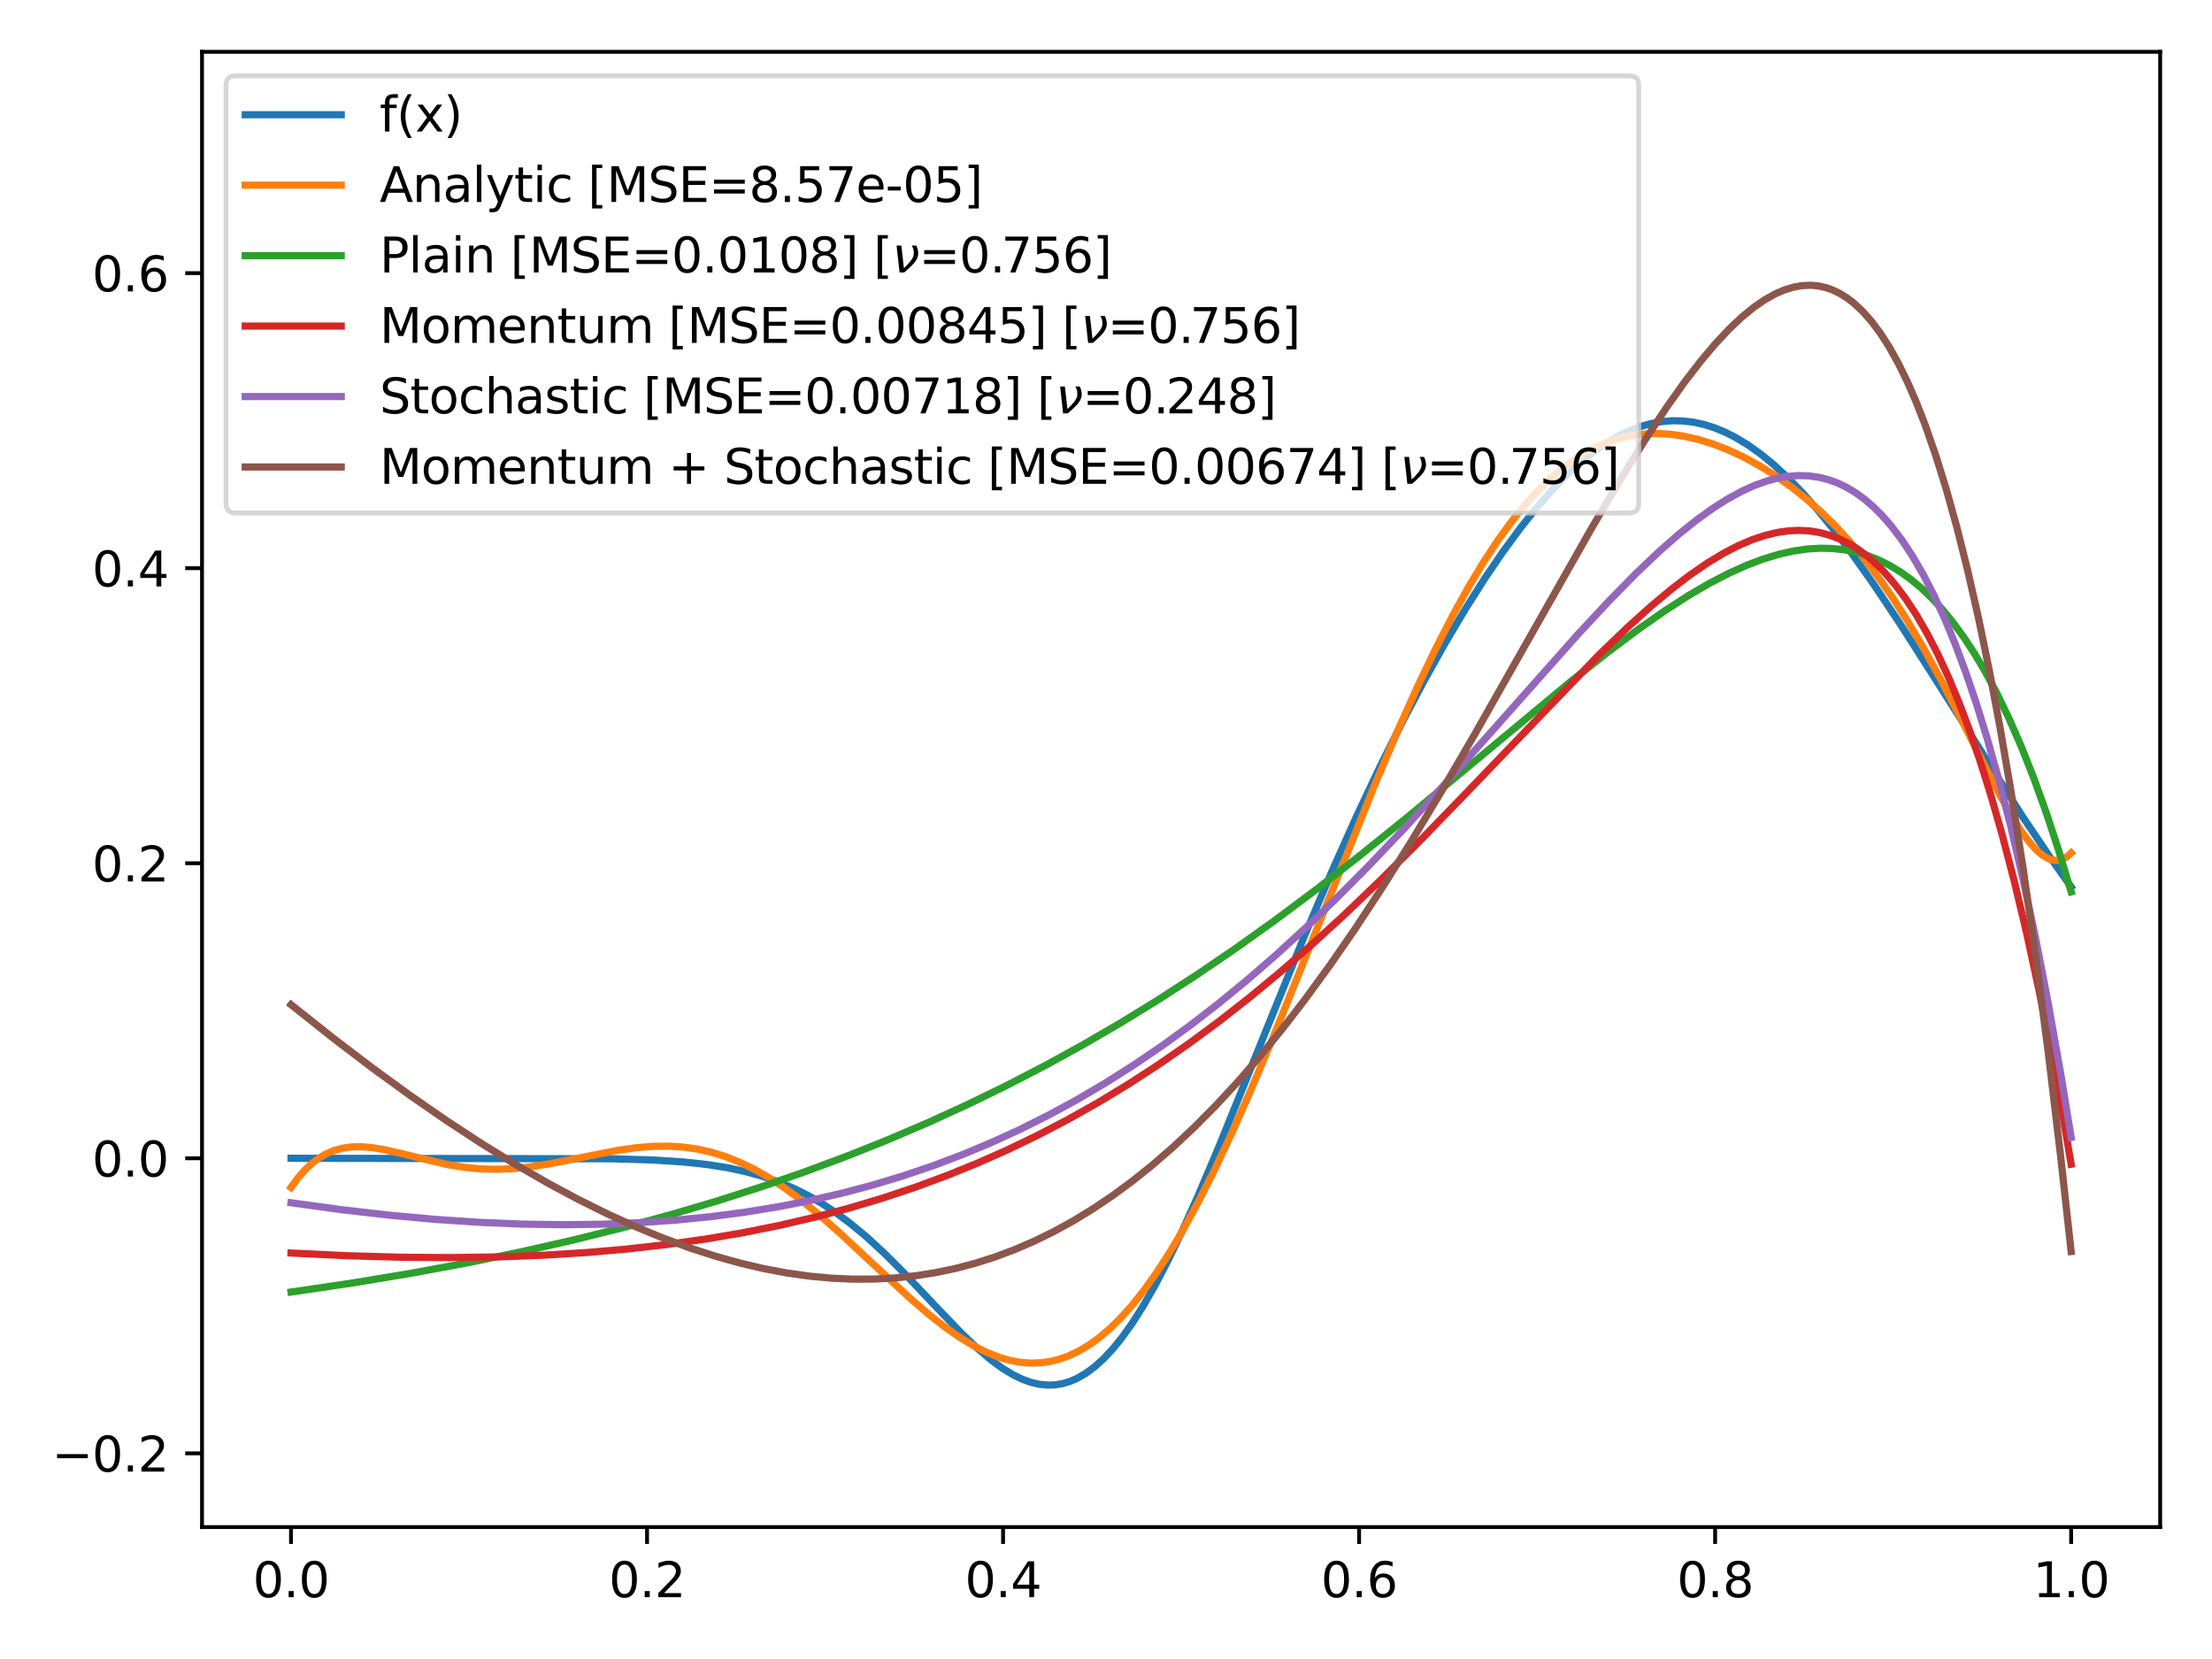 <?xml version="1.0" encoding="utf-8" standalone="no"?>
<!DOCTYPE svg PUBLIC "-//W3C//DTD SVG 1.1//EN"
  "http://www.w3.org/Graphics/SVG/1.1/DTD/svg11.dtd">
<svg xmlns:xlink="http://www.w3.org/1999/xlink" width="460.8pt" height="345.6pt" viewBox="0 0 460.8 345.6" xmlns="http://www.w3.org/2000/svg" version="1.1">
 <defs>
  <style type="text/css">*{stroke-linejoin: round; stroke-linecap: butt}</style>
 </defs>
 <g id="figure_1">
  <g id="patch_1">
   <path d="M 0 345.6 
L 460.8 345.6 
L 460.8 0 
L 0 0 
z
" style="fill: #ffffff"/>
  </g>
  <g id="axes_1">
   <g id="patch_2">
    <path d="M 42.083 318.122 
L 450 318.122 
L 450 10.8 
L 42.083 10.8 
z
" style="fill: #ffffff"/>
   </g>
   <g id="matplotlib.axis_1">
    <g id="xtick_1">
     <g id="line2d_1">
      <defs>
       <path id="mdbe132ac4a" d="M 0 0 
L 0 3.5 
" style="stroke: #000000; stroke-width: 0.8"/>
      </defs>
      <g>
       <use xlink:href="#mdbe132ac4a" x="60.625" y="318.122" style="stroke: #000000; stroke-width: 0.8"/>
      </g>
     </g>
     <g id="text_1">
      <!-- 0.0 -->
      <g transform="translate(52.673 332.72)scale(0.1 -0.1)">
       <defs>
        <path id="DejaVuSans-30" d="M 2034 4250 
Q 1547 4250 1301 3770 
Q 1056 3291 1056 2328 
Q 1056 1369 1301 889 
Q 1547 409 2034 409 
Q 2525 409 2770 889 
Q 3016 1369 3016 2328 
Q 3016 3291 2770 3770 
Q 2525 4250 2034 4250 
z
M 2034 4750 
Q 2819 4750 3233 4129 
Q 3647 3509 3647 2328 
Q 3647 1150 3233 529 
Q 2819 -91 2034 -91 
Q 1250 -91 836 529 
Q 422 1150 422 2328 
Q 422 3509 836 4129 
Q 1250 4750 2034 4750 
z
" transform="scale(0.016)"/>
        <path id="DejaVuSans-2e" d="M 684 794 
L 1344 794 
L 1344 0 
L 684 0 
L 684 794 
z
" transform="scale(0.016)"/>
       </defs>
       <use xlink:href="#DejaVuSans-30"/>
       <use xlink:href="#DejaVuSans-2e" x="63.623"/>
       <use xlink:href="#DejaVuSans-30" x="95.41"/>
      </g>
     </g>
    </g>
    <g id="xtick_2">
     <g id="line2d_2">
      <g>
       <use xlink:href="#mdbe132ac4a" x="134.791" y="318.122" style="stroke: #000000; stroke-width: 0.8"/>
      </g>
     </g>
     <g id="text_2">
      <!-- 0.2 -->
      <g transform="translate(126.84 332.72)scale(0.1 -0.1)">
       <defs>
        <path id="DejaVuSans-32" d="M 1228 531 
L 3431 531 
L 3431 0 
L 469 0 
L 469 531 
Q 828 903 1448 1529 
Q 2069 2156 2228 2338 
Q 2531 2678 2651 2914 
Q 2772 3150 2772 3378 
Q 2772 3750 2511 3984 
Q 2250 4219 1831 4219 
Q 1534 4219 1204 4116 
Q 875 4013 500 3803 
L 500 4441 
Q 881 4594 1212 4672 
Q 1544 4750 1819 4750 
Q 2544 4750 2975 4387 
Q 3406 4025 3406 3419 
Q 3406 3131 3298 2873 
Q 3191 2616 2906 2266 
Q 2828 2175 2409 1742 
Q 1991 1309 1228 531 
z
" transform="scale(0.016)"/>
       </defs>
       <use xlink:href="#DejaVuSans-30"/>
       <use xlink:href="#DejaVuSans-2e" x="63.623"/>
       <use xlink:href="#DejaVuSans-32" x="95.41"/>
      </g>
     </g>
    </g>
    <g id="xtick_3">
     <g id="line2d_3">
      <g>
       <use xlink:href="#mdbe132ac4a" x="208.958" y="318.122" style="stroke: #000000; stroke-width: 0.8"/>
      </g>
     </g>
     <g id="text_3">
      <!-- 0.4 -->
      <g transform="translate(201.006 332.72)scale(0.1 -0.1)">
       <defs>
        <path id="DejaVuSans-34" d="M 2419 4116 
L 825 1625 
L 2419 1625 
L 2419 4116 
z
M 2253 4666 
L 3047 4666 
L 3047 1625 
L 3713 1625 
L 3713 1100 
L 3047 1100 
L 3047 0 
L 2419 0 
L 2419 1100 
L 313 1100 
L 313 1709 
L 2253 4666 
z
" transform="scale(0.016)"/>
       </defs>
       <use xlink:href="#DejaVuSans-30"/>
       <use xlink:href="#DejaVuSans-2e" x="63.623"/>
       <use xlink:href="#DejaVuSans-34" x="95.41"/>
      </g>
     </g>
    </g>
    <g id="xtick_4">
     <g id="line2d_4">
      <g>
       <use xlink:href="#mdbe132ac4a" x="283.125" y="318.122" style="stroke: #000000; stroke-width: 0.8"/>
      </g>
     </g>
     <g id="text_4">
      <!-- 0.6 -->
      <g transform="translate(275.173 332.72)scale(0.1 -0.1)">
       <defs>
        <path id="DejaVuSans-36" d="M 2113 2584 
Q 1688 2584 1439 2293 
Q 1191 2003 1191 1497 
Q 1191 994 1439 701 
Q 1688 409 2113 409 
Q 2538 409 2786 701 
Q 3034 994 3034 1497 
Q 3034 2003 2786 2293 
Q 2538 2584 2113 2584 
z
M 3366 4563 
L 3366 3988 
Q 3128 4100 2886 4159 
Q 2644 4219 2406 4219 
Q 1781 4219 1451 3797 
Q 1122 3375 1075 2522 
Q 1259 2794 1537 2939 
Q 1816 3084 2150 3084 
Q 2853 3084 3261 2657 
Q 3669 2231 3669 1497 
Q 3669 778 3244 343 
Q 2819 -91 2113 -91 
Q 1303 -91 875 529 
Q 447 1150 447 2328 
Q 447 3434 972 4092 
Q 1497 4750 2381 4750 
Q 2619 4750 2861 4703 
Q 3103 4656 3366 4563 
z
" transform="scale(0.016)"/>
       </defs>
       <use xlink:href="#DejaVuSans-30"/>
       <use xlink:href="#DejaVuSans-2e" x="63.623"/>
       <use xlink:href="#DejaVuSans-36" x="95.41"/>
      </g>
     </g>
    </g>
    <g id="xtick_5">
     <g id="line2d_5">
      <g>
       <use xlink:href="#mdbe132ac4a" x="357.292" y="318.122" style="stroke: #000000; stroke-width: 0.8"/>
      </g>
     </g>
     <g id="text_5">
      <!-- 0.8 -->
      <g transform="translate(349.34 332.72)scale(0.1 -0.1)">
       <defs>
        <path id="DejaVuSans-38" d="M 2034 2216 
Q 1584 2216 1326 1975 
Q 1069 1734 1069 1313 
Q 1069 891 1326 650 
Q 1584 409 2034 409 
Q 2484 409 2743 651 
Q 3003 894 3003 1313 
Q 3003 1734 2745 1975 
Q 2488 2216 2034 2216 
z
M 1403 2484 
Q 997 2584 770 2862 
Q 544 3141 544 3541 
Q 544 4100 942 4425 
Q 1341 4750 2034 4750 
Q 2731 4750 3128 4425 
Q 3525 4100 3525 3541 
Q 3525 3141 3298 2862 
Q 3072 2584 2669 2484 
Q 3125 2378 3379 2068 
Q 3634 1759 3634 1313 
Q 3634 634 3220 271 
Q 2806 -91 2034 -91 
Q 1263 -91 848 271 
Q 434 634 434 1313 
Q 434 1759 690 2068 
Q 947 2378 1403 2484 
z
M 1172 3481 
Q 1172 3119 1398 2916 
Q 1625 2713 2034 2713 
Q 2441 2713 2670 2916 
Q 2900 3119 2900 3481 
Q 2900 3844 2670 4047 
Q 2441 4250 2034 4250 
Q 1625 4250 1398 4047 
Q 1172 3844 1172 3481 
z
" transform="scale(0.016)"/>
       </defs>
       <use xlink:href="#DejaVuSans-30"/>
       <use xlink:href="#DejaVuSans-2e" x="63.623"/>
       <use xlink:href="#DejaVuSans-38" x="95.41"/>
      </g>
     </g>
    </g>
    <g id="xtick_6">
     <g id="line2d_6">
      <g>
       <use xlink:href="#mdbe132ac4a" x="431.458" y="318.122" style="stroke: #000000; stroke-width: 0.8"/>
      </g>
     </g>
     <g id="text_6">
      <!-- 1.0 -->
      <g transform="translate(423.507 332.72)scale(0.1 -0.1)">
       <defs>
        <path id="DejaVuSans-31" d="M 794 531 
L 1825 531 
L 1825 4091 
L 703 3866 
L 703 4441 
L 1819 4666 
L 2450 4666 
L 2450 531 
L 3481 531 
L 3481 0 
L 794 0 
L 794 531 
z
" transform="scale(0.016)"/>
       </defs>
       <use xlink:href="#DejaVuSans-31"/>
       <use xlink:href="#DejaVuSans-2e" x="63.623"/>
       <use xlink:href="#DejaVuSans-30" x="95.41"/>
      </g>
     </g>
    </g>
   </g>
   <g id="matplotlib.axis_2">
    <g id="ytick_1">
     <g id="line2d_7">
      <defs>
       <path id="m7a72ef1c51" d="M 0 0 
L -3.5 0 
" style="stroke: #000000; stroke-width: 0.8"/>
      </defs>
      <g>
       <use xlink:href="#m7a72ef1c51" x="42.083" y="302.756" style="stroke: #000000; stroke-width: 0.8"/>
      </g>
     </g>
     <g id="text_7">
      <!-- −0.2 -->
      <g transform="translate(10.8 306.555)scale(0.1 -0.1)">
       <defs>
        <path id="DejaVuSans-2212" d="M 678 2272 
L 4684 2272 
L 4684 1741 
L 678 1741 
L 678 2272 
z
" transform="scale(0.016)"/>
       </defs>
       <use xlink:href="#DejaVuSans-2212"/>
       <use xlink:href="#DejaVuSans-30" x="83.789"/>
       <use xlink:href="#DejaVuSans-2e" x="147.412"/>
       <use xlink:href="#DejaVuSans-32" x="179.199"/>
      </g>
     </g>
    </g>
    <g id="ytick_2">
     <g id="line2d_8">
      <g>
       <use xlink:href="#m7a72ef1c51" x="42.083" y="241.291" style="stroke: #000000; stroke-width: 0.8"/>
      </g>
     </g>
     <g id="text_8">
      <!-- 0.0 -->
      <g transform="translate(19.18 245.091)scale(0.1 -0.1)">
       <use xlink:href="#DejaVuSans-30"/>
       <use xlink:href="#DejaVuSans-2e" x="63.623"/>
       <use xlink:href="#DejaVuSans-30" x="95.41"/>
      </g>
     </g>
    </g>
    <g id="ytick_3">
     <g id="line2d_9">
      <g>
       <use xlink:href="#m7a72ef1c51" x="42.083" y="179.827" style="stroke: #000000; stroke-width: 0.8"/>
      </g>
     </g>
     <g id="text_9">
      <!-- 0.2 -->
      <g transform="translate(19.18 183.626)scale(0.1 -0.1)">
       <use xlink:href="#DejaVuSans-30"/>
       <use xlink:href="#DejaVuSans-2e" x="63.623"/>
       <use xlink:href="#DejaVuSans-32" x="95.41"/>
      </g>
     </g>
    </g>
    <g id="ytick_4">
     <g id="line2d_10">
      <g>
       <use xlink:href="#m7a72ef1c51" x="42.083" y="118.363" style="stroke: #000000; stroke-width: 0.8"/>
      </g>
     </g>
     <g id="text_10">
      <!-- 0.4 -->
      <g transform="translate(19.18 122.162)scale(0.1 -0.1)">
       <use xlink:href="#DejaVuSans-30"/>
       <use xlink:href="#DejaVuSans-2e" x="63.623"/>
       <use xlink:href="#DejaVuSans-34" x="95.41"/>
      </g>
     </g>
    </g>
    <g id="ytick_5">
     <g id="line2d_11">
      <g>
       <use xlink:href="#m7a72ef1c51" x="42.083" y="56.898" style="stroke: #000000; stroke-width: 0.8"/>
      </g>
     </g>
     <g id="text_11">
      <!-- 0.6 -->
      <g transform="translate(19.18 60.697)scale(0.1 -0.1)">
       <use xlink:href="#DejaVuSans-30"/>
       <use xlink:href="#DejaVuSans-2e" x="63.623"/>
       <use xlink:href="#DejaVuSans-36" x="95.41"/>
      </g>
     </g>
    </g>
   </g>
   <g id="line2d_12">
    <path d="M 60.625 241.291 
L 127.441 241.395 
L 135.979 241.651 
L 142.29 242.055 
L 147.115 242.569 
L 151.57 243.269 
L 155.282 244.066 
L 158.623 244.986 
L 161.963 246.131 
L 165.304 247.53 
L 168.274 249.01 
L 171.244 250.726 
L 174.213 252.689 
L 177.183 254.9 
L 180.524 257.676 
L 184.236 261.088 
L 188.319 265.167 
L 194.63 271.844 
L 200.198 277.64 
L 203.538 280.829 
L 206.508 283.346 
L 208.735 284.979 
L 210.963 286.347 
L 212.819 287.259 
L 214.675 287.941 
L 216.531 288.375 
L 218.387 288.544 
L 219.871 288.48 
L 221.356 288.231 
L 222.841 287.793 
L 224.326 287.161 
L 226.182 286.098 
L 228.038 284.727 
L 229.894 283.05 
L 231.75 281.072 
L 233.606 278.798 
L 235.833 275.695 
L 238.06 272.204 
L 240.659 267.677 
L 243.257 262.706 
L 246.227 256.553 
L 249.568 249.132 
L 253.651 239.525 
L 259.59 224.927 
L 271.84 194.711 
L 277.408 181.652 
L 282.605 170.051 
L 287.431 159.833 
L 292.256 150.162 
L 296.711 141.723 
L 301.165 133.761 
L 305.249 126.893 
L 309.332 120.457 
L 313.044 115.005 
L 316.756 109.959 
L 320.097 105.789 
L 323.438 101.995 
L 326.407 98.957 
L 329.377 96.25 
L 331.975 94.165 
L 334.574 92.356 
L 337.172 90.83 
L 339.399 89.753 
L 341.627 88.894 
L 343.854 88.256 
L 346.081 87.842 
L 348.308 87.651 
L 350.536 87.686 
L 352.763 87.946 
L 354.99 88.43 
L 357.217 89.134 
L 359.445 90.057 
L 361.672 91.194 
L 364.27 92.784 
L 366.869 94.649 
L 369.467 96.779 
L 372.437 99.52 
L 375.406 102.571 
L 378.747 106.344 
L 382.088 110.445 
L 385.8 115.342 
L 390.255 121.62 
L 395.451 129.38 
L 402.133 139.815 
L 421.436 170.254 
L 427.004 178.493 
L 431.458 184.763 
L 431.458 184.763 
" clip-path="url(#p6b5e494bef)" style="fill: none; stroke: #1f77b4; stroke-width: 1.5; stroke-linecap: square"/>
   </g>
   <g id="line2d_13">
    <path d="M 60.625 247.362 
L 62.109 245.331 
L 63.594 243.643 
L 65.079 242.266 
L 66.564 241.169 
L 68.049 240.321 
L 69.533 239.695 
L 71.389 239.183 
L 73.245 238.926 
L 75.101 238.881 
L 77.329 239.046 
L 79.927 239.463 
L 83.639 240.308 
L 92.919 242.547 
L 96.631 243.159 
L 99.972 243.487 
L 103.313 243.587 
L 106.654 243.464 
L 110.366 243.094 
L 114.449 242.458 
L 120.389 241.275 
L 128.555 239.656 
L 132.638 239.076 
L 135.979 238.804 
L 139.32 238.762 
L 142.29 238.949 
L 145.259 239.367 
L 148.229 240.033 
L 151.199 240.956 
L 154.168 242.141 
L 157.138 243.584 
L 160.107 245.279 
L 163.448 247.468 
L 166.789 249.931 
L 170.501 252.943 
L 174.956 256.859 
L 181.266 262.737 
L 189.433 270.32 
L 193.516 273.832 
L 196.857 276.452 
L 199.826 278.533 
L 202.796 280.335 
L 205.394 281.65 
L 207.993 282.693 
L 210.22 283.351 
L 212.447 283.778 
L 214.675 283.961 
L 216.902 283.887 
L 218.758 283.622 
L 220.614 283.167 
L 222.47 282.518 
L 224.697 281.478 
L 226.924 280.149 
L 229.152 278.528 
L 231.379 276.614 
L 233.606 274.408 
L 235.833 271.912 
L 238.432 268.639 
L 241.03 264.987 
L 243.629 260.969 
L 246.598 255.947 
L 249.568 250.495 
L 252.909 243.886 
L 256.621 236.014 
L 260.704 226.806 
L 265.53 215.337 
L 271.84 199.71 
L 286.317 163.643 
L 291.143 152.3 
L 295.226 143.209 
L 298.938 135.435 
L 302.65 128.192 
L 305.991 122.171 
L 308.961 117.241 
L 311.93 112.723 
L 314.9 108.63 
L 317.498 105.402 
L 320.097 102.504 
L 322.695 99.935 
L 325.294 97.692 
L 327.892 95.768 
L 330.491 94.154 
L 333.089 92.841 
L 335.316 91.945 
L 337.915 91.157 
L 340.513 90.633 
L 343.112 90.358 
L 345.71 90.317 
L 348.308 90.498 
L 350.907 90.886 
L 353.876 91.567 
L 356.846 92.487 
L 359.816 93.632 
L 363.157 95.18 
L 366.497 96.997 
L 369.838 99.085 
L 373.179 101.455 
L 376.52 104.124 
L 379.49 106.768 
L 382.459 109.691 
L 385.429 112.916 
L 388.399 116.466 
L 391.368 120.365 
L 394.338 124.629 
L 397.307 129.265 
L 400.648 134.918 
L 404.36 141.697 
L 408.815 150.357 
L 416.61 165.648 
L 419.209 170.233 
L 421.065 173.145 
L 422.921 175.636 
L 424.405 177.244 
L 425.519 178.179 
L 426.633 178.845 
L 427.746 179.206 
L 428.489 179.259 
L 429.231 179.146 
L 429.973 178.854 
L 430.716 178.372 
L 431.458 177.683 
L 431.458 177.683 
" clip-path="url(#p6b5e494bef)" style="fill: none; stroke: #ff7f0e; stroke-width: 1.5; stroke-linecap: square"/>
   </g>
   <g id="line2d_14">
    <path d="M 60.625 269.16 
L 73.617 267.239 
L 85.866 265.202 
L 97.374 263.07 
L 108.51 260.784 
L 119.275 258.349 
L 129.669 255.768 
L 139.691 253.049 
L 149.343 250.2 
L 158.623 247.23 
L 167.532 244.153 
L 176.44 240.839 
L 184.978 237.428 
L 193.516 233.773 
L 201.682 230.037 
L 209.849 226.055 
L 218.015 221.818 
L 225.811 217.526 
L 233.606 212.987 
L 241.401 208.196 
L 249.197 203.151 
L 257.363 197.594 
L 265.53 191.766 
L 274.067 185.396 
L 282.976 178.472 
L 292.999 170.397 
L 305.991 159.614 
L 327.15 142.023 
L 334.945 135.852 
L 341.255 131.123 
L 346.824 127.228 
L 351.649 124.12 
L 356.104 121.52 
L 360.187 119.405 
L 363.899 117.739 
L 367.24 116.475 
L 370.581 115.462 
L 373.55 114.794 
L 376.52 114.366 
L 379.118 114.206 
L 381.717 114.262 
L 384.315 114.551 
L 386.914 115.09 
L 389.141 115.764 
L 391.368 116.648 
L 393.595 117.753 
L 395.823 119.093 
L 398.05 120.682 
L 400.277 122.534 
L 402.504 124.664 
L 404.732 127.088 
L 406.959 129.821 
L 409.186 132.882 
L 411.413 136.288 
L 413.64 140.057 
L 415.868 144.209 
L 418.466 149.564 
L 421.065 155.5 
L 423.663 162.053 
L 426.261 169.259 
L 428.86 177.157 
L 431.458 185.788 
L 431.458 185.788 
" clip-path="url(#p6b5e494bef)" style="fill: none; stroke: #2ca02c; stroke-width: 1.5; stroke-linecap: square"/>
   </g>
   <g id="line2d_15">
    <path d="M 60.625 261.031 
L 72.503 261.596 
L 83.639 261.906 
L 94.033 261.979 
L 104.055 261.829 
L 113.336 261.476 
L 122.245 260.924 
L 130.782 260.179 
L 138.949 259.253 
L 147.115 258.1 
L 154.911 256.771 
L 162.335 255.281 
L 169.759 253.559 
L 176.812 251.693 
L 183.865 249.587 
L 190.546 247.36 
L 197.228 244.894 
L 203.538 242.334 
L 209.849 239.541 
L 216.159 236.503 
L 222.47 233.213 
L 228.78 229.661 
L 235.091 225.839 
L 241.401 221.742 
L 247.712 217.366 
L 254.022 212.707 
L 260.333 207.766 
L 266.643 202.546 
L 273.325 196.724 
L 280.007 190.612 
L 287.431 183.507 
L 295.226 175.737 
L 304.506 166.165 
L 333.089 136.417 
L 339.028 130.71 
L 343.854 126.361 
L 348.308 122.641 
L 352.02 119.806 
L 355.732 117.256 
L 359.073 115.24 
L 362.043 113.701 
L 365.013 112.427 
L 367.611 111.553 
L 370.209 110.925 
L 372.437 110.598 
L 374.664 110.483 
L 376.891 110.593 
L 379.118 110.945 
L 381.346 111.555 
L 383.202 112.274 
L 385.058 113.195 
L 386.914 114.329 
L 388.77 115.687 
L 390.626 117.281 
L 392.482 119.124 
L 394.709 121.681 
L 396.936 124.637 
L 399.163 128.016 
L 401.391 131.843 
L 403.618 136.143 
L 405.845 140.945 
L 408.072 146.277 
L 410.3 152.168 
L 412.527 158.65 
L 414.754 165.754 
L 416.981 173.515 
L 419.58 183.447 
L 422.178 194.378 
L 424.777 206.37 
L 427.375 219.488 
L 429.973 233.798 
L 431.458 242.538 
L 431.458 242.538 
" clip-path="url(#p6b5e494bef)" style="fill: none; stroke: #d62728; stroke-width: 1.5; stroke-linecap: square"/>
   </g>
   <g id="line2d_16">
    <path d="M 60.625 250.554 
L 71.018 251.985 
L 81.041 253.139 
L 90.692 254.021 
L 99.972 254.641 
L 108.881 255.006 
L 117.419 255.128 
L 125.585 255.021 
L 133.381 254.698 
L 140.805 254.177 
L 148.229 253.433 
L 155.282 252.506 
L 162.335 251.352 
L 169.016 250.035 
L 175.698 248.488 
L 182.009 246.806 
L 188.319 244.896 
L 194.63 242.747 
L 200.569 240.497 
L 206.508 238.017 
L 212.447 235.297 
L 218.387 232.328 
L 224.326 229.103 
L 230.265 225.614 
L 236.204 221.854 
L 242.144 217.817 
L 248.083 213.501 
L 254.022 208.902 
L 259.962 204.022 
L 265.901 198.862 
L 272.211 193.083 
L 278.522 187.009 
L 285.204 180.276 
L 292.628 172.471 
L 300.794 163.555 
L 311.559 151.451 
L 328.635 132.229 
L 335.316 125.054 
L 340.884 119.394 
L 345.71 114.813 
L 349.793 111.235 
L 353.505 108.269 
L 356.846 105.872 
L 359.816 103.987 
L 362.785 102.362 
L 365.384 101.176 
L 367.982 100.232 
L 370.209 99.631 
L 372.437 99.239 
L 374.664 99.07 
L 376.891 99.14 
L 379.118 99.466 
L 380.974 99.946 
L 382.83 100.626 
L 384.686 101.517 
L 386.543 102.632 
L 388.399 103.98 
L 390.255 105.576 
L 392.111 107.431 
L 393.967 109.559 
L 396.194 112.491 
L 398.421 115.861 
L 400.648 119.693 
L 402.876 124.016 
L 405.103 128.855 
L 407.33 134.242 
L 409.557 140.206 
L 411.784 146.778 
L 414.012 153.993 
L 416.239 161.885 
L 418.837 171.995 
L 421.436 183.134 
L 424.034 195.365 
L 426.633 208.754 
L 429.231 223.368 
L 431.458 236.924 
L 431.458 236.924 
" clip-path="url(#p6b5e494bef)" style="fill: none; stroke: #9467bd; stroke-width: 1.5; stroke-linecap: square"/>
   </g>
   <g id="line2d_17">
    <path d="M 60.625 209.285 
L 69.533 216.362 
L 77.7 222.574 
L 85.495 228.239 
L 92.919 233.374 
L 100.343 238.236 
L 107.396 242.582 
L 114.078 246.436 
L 120.389 249.826 
L 126.699 252.956 
L 132.638 255.649 
L 138.206 257.939 
L 143.774 259.989 
L 148.971 261.672 
L 154.168 263.124 
L 158.994 264.254 
L 163.819 265.165 
L 168.645 265.847 
L 173.1 266.264 
L 177.554 266.47 
L 182.009 266.457 
L 186.463 266.217 
L 190.917 265.741 
L 195.001 265.092 
L 199.084 264.232 
L 203.167 263.156 
L 207.25 261.857 
L 211.334 260.331 
L 215.417 258.57 
L 219.5 256.57 
L 223.584 254.327 
L 227.667 251.834 
L 231.75 249.089 
L 235.833 246.086 
L 239.917 242.824 
L 244.371 238.965 
L 248.825 234.791 
L 253.28 230.302 
L 257.734 225.496 
L 262.189 220.376 
L 267.014 214.478 
L 271.84 208.223 
L 277.037 201.098 
L 282.234 193.586 
L 287.802 185.133 
L 293.741 175.694 
L 300.052 165.245 
L 307.476 152.504 
L 317.498 134.82 
L 331.604 109.963 
L 337.915 99.318 
L 342.74 91.574 
L 347.195 84.847 
L 350.907 79.626 
L 354.248 75.285 
L 357.217 71.757 
L 360.187 68.579 
L 362.785 66.12 
L 365.384 63.993 
L 367.611 62.458 
L 369.838 61.21 
L 371.694 60.407 
L 373.55 59.833 
L 375.406 59.501 
L 377.262 59.426 
L 378.747 59.561 
L 380.232 59.879 
L 381.717 60.386 
L 383.202 61.092 
L 384.686 62.005 
L 386.171 63.134 
L 388.027 64.864 
L 389.883 66.964 
L 391.739 69.453 
L 393.595 72.351 
L 395.451 75.68 
L 397.307 79.459 
L 399.163 83.712 
L 401.019 88.461 
L 403.247 94.847 
L 405.474 102.024 
L 407.701 110.035 
L 409.928 118.927 
L 412.156 128.747 
L 414.383 139.544 
L 416.61 151.371 
L 418.837 164.281 
L 421.436 180.786 
L 424.034 198.934 
L 426.633 218.822 
L 429.231 240.551 
L 431.458 260.72 
L 431.458 260.72 
" clip-path="url(#p6b5e494bef)" style="fill: none; stroke: #8c564b; stroke-width: 1.5; stroke-linecap: square"/>
   </g>
   <g id="patch_3">
    <path d="M 42.083 318.122 
L 42.083 10.8 
" style="fill: none; stroke: #000000; stroke-width: 0.8; stroke-linejoin: miter; stroke-linecap: square"/>
   </g>
   <g id="patch_4">
    <path d="M 450 318.122 
L 450 10.8 
" style="fill: none; stroke: #000000; stroke-width: 0.8; stroke-linejoin: miter; stroke-linecap: square"/>
   </g>
   <g id="patch_5">
    <path d="M 42.083 318.122 
L 450 318.122 
" style="fill: none; stroke: #000000; stroke-width: 0.8; stroke-linejoin: miter; stroke-linecap: square"/>
   </g>
   <g id="patch_6">
    <path d="M 42.083 10.8 
L 450 10.8 
" style="fill: none; stroke: #000000; stroke-width: 0.8; stroke-linejoin: miter; stroke-linecap: square"/>
   </g>
   <g id="legend_1">
    <g id="patch_7">
     <path d="M 49.083 106.869 
L 339.383 106.869 
Q 341.383 106.869 341.383 104.869 
L 341.383 17.8 
Q 341.383 15.8 339.383 15.8 
L 49.083 15.8 
Q 47.083 15.8 47.083 17.8 
L 47.083 104.869 
Q 47.083 106.869 49.083 106.869 
z
" style="fill: #ffffff; opacity: 0.8; stroke: #cccccc; stroke-linejoin: miter"/>
    </g>
    <g id="line2d_18">
     <path d="M 51.083 23.898 
L 61.083 23.898 
L 71.083 23.898 
" style="fill: none; stroke: #1f77b4; stroke-width: 1.5; stroke-linecap: square"/>
    </g>
    <g id="text_12">
     <!-- f(x) -->
     <g transform="translate(79.083 27.398)scale(0.1 -0.1)">
      <defs>
       <path id="DejaVuSans-66" d="M 2375 4863 
L 2375 4384 
L 1825 4384 
Q 1516 4384 1395 4259 
Q 1275 4134 1275 3809 
L 1275 3500 
L 2222 3500 
L 2222 3053 
L 1275 3053 
L 1275 0 
L 697 0 
L 697 3053 
L 147 3053 
L 147 3500 
L 697 3500 
L 697 3744 
Q 697 4328 969 4595 
Q 1241 4863 1831 4863 
L 2375 4863 
z
" transform="scale(0.016)"/>
       <path id="DejaVuSans-28" d="M 1984 4856 
Q 1566 4138 1362 3434 
Q 1159 2731 1159 2009 
Q 1159 1288 1364 580 
Q 1569 -128 1984 -844 
L 1484 -844 
Q 1016 -109 783 600 
Q 550 1309 550 2009 
Q 550 2706 781 3412 
Q 1013 4119 1484 4856 
L 1984 4856 
z
" transform="scale(0.016)"/>
       <path id="DejaVuSans-78" d="M 3513 3500 
L 2247 1797 
L 3578 0 
L 2900 0 
L 1881 1375 
L 863 0 
L 184 0 
L 1544 1831 
L 300 3500 
L 978 3500 
L 1906 2253 
L 2834 3500 
L 3513 3500 
z
" transform="scale(0.016)"/>
       <path id="DejaVuSans-29" d="M 513 4856 
L 1013 4856 
Q 1481 4119 1714 3412 
Q 1947 2706 1947 2009 
Q 1947 1309 1714 600 
Q 1481 -109 1013 -844 
L 513 -844 
Q 928 -128 1133 580 
Q 1338 1288 1338 2009 
Q 1338 2731 1133 3434 
Q 928 4138 513 4856 
z
" transform="scale(0.016)"/>
      </defs>
      <use xlink:href="#DejaVuSans-66"/>
      <use xlink:href="#DejaVuSans-28" x="35.205"/>
      <use xlink:href="#DejaVuSans-78" x="74.219"/>
      <use xlink:href="#DejaVuSans-29" x="133.398"/>
     </g>
    </g>
    <g id="line2d_19">
     <path d="M 51.083 38.577 
L 61.083 38.577 
L 71.083 38.577 
" style="fill: none; stroke: #ff7f0e; stroke-width: 1.5; stroke-linecap: square"/>
    </g>
    <g id="text_13">
     <!-- Analytic [MSE=8.57e-05] -->
     <g transform="translate(79.083 42.077)scale(0.1 -0.1)">
      <defs>
       <path id="DejaVuSans-41" d="M 2188 4044 
L 1331 1722 
L 3047 1722 
L 2188 4044 
z
M 1831 4666 
L 2547 4666 
L 4325 0 
L 3669 0 
L 3244 1197 
L 1141 1197 
L 716 0 
L 50 0 
L 1831 4666 
z
" transform="scale(0.016)"/>
       <path id="DejaVuSans-6e" d="M 3513 2113 
L 3513 0 
L 2938 0 
L 2938 2094 
Q 2938 2591 2744 2837 
Q 2550 3084 2163 3084 
Q 1697 3084 1428 2787 
Q 1159 2491 1159 1978 
L 1159 0 
L 581 0 
L 581 3500 
L 1159 3500 
L 1159 2956 
Q 1366 3272 1645 3428 
Q 1925 3584 2291 3584 
Q 2894 3584 3203 3211 
Q 3513 2838 3513 2113 
z
" transform="scale(0.016)"/>
       <path id="DejaVuSans-61" d="M 2194 1759 
Q 1497 1759 1228 1600 
Q 959 1441 959 1056 
Q 959 750 1161 570 
Q 1363 391 1709 391 
Q 2188 391 2477 730 
Q 2766 1069 2766 1631 
L 2766 1759 
L 2194 1759 
z
M 3341 1997 
L 3341 0 
L 2766 0 
L 2766 531 
Q 2569 213 2275 61 
Q 1981 -91 1556 -91 
Q 1019 -91 701 211 
Q 384 513 384 1019 
Q 384 1609 779 1909 
Q 1175 2209 1959 2209 
L 2766 2209 
L 2766 2266 
Q 2766 2663 2505 2880 
Q 2244 3097 1772 3097 
Q 1472 3097 1187 3025 
Q 903 2953 641 2809 
L 641 3341 
Q 956 3463 1253 3523 
Q 1550 3584 1831 3584 
Q 2591 3584 2966 3190 
Q 3341 2797 3341 1997 
z
" transform="scale(0.016)"/>
       <path id="DejaVuSans-6c" d="M 603 4863 
L 1178 4863 
L 1178 0 
L 603 0 
L 603 4863 
z
" transform="scale(0.016)"/>
       <path id="DejaVuSans-79" d="M 2059 -325 
Q 1816 -950 1584 -1140 
Q 1353 -1331 966 -1331 
L 506 -1331 
L 506 -850 
L 844 -850 
Q 1081 -850 1212 -737 
Q 1344 -625 1503 -206 
L 1606 56 
L 191 3500 
L 800 3500 
L 1894 763 
L 2988 3500 
L 3597 3500 
L 2059 -325 
z
" transform="scale(0.016)"/>
       <path id="DejaVuSans-74" d="M 1172 4494 
L 1172 3500 
L 2356 3500 
L 2356 3053 
L 1172 3053 
L 1172 1153 
Q 1172 725 1289 603 
Q 1406 481 1766 481 
L 2356 481 
L 2356 0 
L 1766 0 
Q 1100 0 847 248 
Q 594 497 594 1153 
L 594 3053 
L 172 3053 
L 172 3500 
L 594 3500 
L 594 4494 
L 1172 4494 
z
" transform="scale(0.016)"/>
       <path id="DejaVuSans-69" d="M 603 3500 
L 1178 3500 
L 1178 0 
L 603 0 
L 603 3500 
z
M 603 4863 
L 1178 4863 
L 1178 4134 
L 603 4134 
L 603 4863 
z
" transform="scale(0.016)"/>
       <path id="DejaVuSans-63" d="M 3122 3366 
L 3122 2828 
Q 2878 2963 2633 3030 
Q 2388 3097 2138 3097 
Q 1578 3097 1268 2742 
Q 959 2388 959 1747 
Q 959 1106 1268 751 
Q 1578 397 2138 397 
Q 2388 397 2633 464 
Q 2878 531 3122 666 
L 3122 134 
Q 2881 22 2623 -34 
Q 2366 -91 2075 -91 
Q 1284 -91 818 406 
Q 353 903 353 1747 
Q 353 2603 823 3093 
Q 1294 3584 2113 3584 
Q 2378 3584 2631 3529 
Q 2884 3475 3122 3366 
z
" transform="scale(0.016)"/>
       <path id="DejaVuSans-20" transform="scale(0.016)"/>
       <path id="DejaVuSans-5b" d="M 550 4863 
L 1875 4863 
L 1875 4416 
L 1125 4416 
L 1125 -397 
L 1875 -397 
L 1875 -844 
L 550 -844 
L 550 4863 
z
" transform="scale(0.016)"/>
       <path id="DejaVuSans-4d" d="M 628 4666 
L 1569 4666 
L 2759 1491 
L 3956 4666 
L 4897 4666 
L 4897 0 
L 4281 0 
L 4281 4097 
L 3078 897 
L 2444 897 
L 1241 4097 
L 1241 0 
L 628 0 
L 628 4666 
z
" transform="scale(0.016)"/>
       <path id="DejaVuSans-53" d="M 3425 4513 
L 3425 3897 
Q 3066 4069 2747 4153 
Q 2428 4238 2131 4238 
Q 1616 4238 1336 4038 
Q 1056 3838 1056 3469 
Q 1056 3159 1242 3001 
Q 1428 2844 1947 2747 
L 2328 2669 
Q 3034 2534 3370 2195 
Q 3706 1856 3706 1288 
Q 3706 609 3251 259 
Q 2797 -91 1919 -91 
Q 1588 -91 1214 -16 
Q 841 59 441 206 
L 441 856 
Q 825 641 1194 531 
Q 1563 422 1919 422 
Q 2459 422 2753 634 
Q 3047 847 3047 1241 
Q 3047 1584 2836 1778 
Q 2625 1972 2144 2069 
L 1759 2144 
Q 1053 2284 737 2584 
Q 422 2884 422 3419 
Q 422 4038 858 4394 
Q 1294 4750 2059 4750 
Q 2388 4750 2728 4690 
Q 3069 4631 3425 4513 
z
" transform="scale(0.016)"/>
       <path id="DejaVuSans-45" d="M 628 4666 
L 3578 4666 
L 3578 4134 
L 1259 4134 
L 1259 2753 
L 3481 2753 
L 3481 2222 
L 1259 2222 
L 1259 531 
L 3634 531 
L 3634 0 
L 628 0 
L 628 4666 
z
" transform="scale(0.016)"/>
       <path id="DejaVuSans-3d" d="M 678 2906 
L 4684 2906 
L 4684 2381 
L 678 2381 
L 678 2906 
z
M 678 1631 
L 4684 1631 
L 4684 1100 
L 678 1100 
L 678 1631 
z
" transform="scale(0.016)"/>
       <path id="DejaVuSans-35" d="M 691 4666 
L 3169 4666 
L 3169 4134 
L 1269 4134 
L 1269 2991 
Q 1406 3038 1543 3061 
Q 1681 3084 1819 3084 
Q 2600 3084 3056 2656 
Q 3513 2228 3513 1497 
Q 3513 744 3044 326 
Q 2575 -91 1722 -91 
Q 1428 -91 1123 -41 
Q 819 9 494 109 
L 494 744 
Q 775 591 1075 516 
Q 1375 441 1709 441 
Q 2250 441 2565 725 
Q 2881 1009 2881 1497 
Q 2881 1984 2565 2268 
Q 2250 2553 1709 2553 
Q 1456 2553 1204 2497 
Q 953 2441 691 2322 
L 691 4666 
z
" transform="scale(0.016)"/>
       <path id="DejaVuSans-37" d="M 525 4666 
L 3525 4666 
L 3525 4397 
L 1831 0 
L 1172 0 
L 2766 4134 
L 525 4134 
L 525 4666 
z
" transform="scale(0.016)"/>
       <path id="DejaVuSans-65" d="M 3597 1894 
L 3597 1613 
L 953 1613 
Q 991 1019 1311 708 
Q 1631 397 2203 397 
Q 2534 397 2845 478 
Q 3156 559 3463 722 
L 3463 178 
Q 3153 47 2828 -22 
Q 2503 -91 2169 -91 
Q 1331 -91 842 396 
Q 353 884 353 1716 
Q 353 2575 817 3079 
Q 1281 3584 2069 3584 
Q 2775 3584 3186 3129 
Q 3597 2675 3597 1894 
z
M 3022 2063 
Q 3016 2534 2758 2815 
Q 2500 3097 2075 3097 
Q 1594 3097 1305 2825 
Q 1016 2553 972 2059 
L 3022 2063 
z
" transform="scale(0.016)"/>
       <path id="DejaVuSans-2d" d="M 313 2009 
L 1997 2009 
L 1997 1497 
L 313 1497 
L 313 2009 
z
" transform="scale(0.016)"/>
       <path id="DejaVuSans-5d" d="M 1947 4863 
L 1947 -844 
L 622 -844 
L 622 -397 
L 1369 -397 
L 1369 4416 
L 622 4416 
L 622 4863 
L 1947 4863 
z
" transform="scale(0.016)"/>
      </defs>
      <use xlink:href="#DejaVuSans-41"/>
      <use xlink:href="#DejaVuSans-6e" x="68.408"/>
      <use xlink:href="#DejaVuSans-61" x="131.787"/>
      <use xlink:href="#DejaVuSans-6c" x="193.066"/>
      <use xlink:href="#DejaVuSans-79" x="220.85"/>
      <use xlink:href="#DejaVuSans-74" x="280.029"/>
      <use xlink:href="#DejaVuSans-69" x="319.238"/>
      <use xlink:href="#DejaVuSans-63" x="347.021"/>
      <use xlink:href="#DejaVuSans-20" x="402.002"/>
      <use xlink:href="#DejaVuSans-5b" x="433.789"/>
      <use xlink:href="#DejaVuSans-4d" x="472.803"/>
      <use xlink:href="#DejaVuSans-53" x="559.082"/>
      <use xlink:href="#DejaVuSans-45" x="622.559"/>
      <use xlink:href="#DejaVuSans-3d" x="685.742"/>
      <use xlink:href="#DejaVuSans-38" x="769.531"/>
      <use xlink:href="#DejaVuSans-2e" x="833.154"/>
      <use xlink:href="#DejaVuSans-35" x="864.941"/>
      <use xlink:href="#DejaVuSans-37" x="928.564"/>
      <use xlink:href="#DejaVuSans-65" x="992.188"/>
      <use xlink:href="#DejaVuSans-2d" x="1053.711"/>
      <use xlink:href="#DejaVuSans-30" x="1089.795"/>
      <use xlink:href="#DejaVuSans-35" x="1153.418"/>
      <use xlink:href="#DejaVuSans-5d" x="1217.041"/>
     </g>
    </g>
    <g id="line2d_20">
     <path d="M 51.083 53.255 
L 61.083 53.255 
L 71.083 53.255 
" style="fill: none; stroke: #2ca02c; stroke-width: 1.5; stroke-linecap: square"/>
    </g>
    <g id="text_14">
     <!-- Plain [MSE=0.0108] [$\nu$=0.756] -->
     <g transform="translate(79.083 56.755)scale(0.1 -0.1)">
      <defs>
       <path id="DejaVuSans-50" d="M 1259 4147 
L 1259 2394 
L 2053 2394 
Q 2494 2394 2734 2622 
Q 2975 2850 2975 3272 
Q 2975 3691 2734 3919 
Q 2494 4147 2053 4147 
L 1259 4147 
z
M 628 4666 
L 2053 4666 
Q 2838 4666 3239 4311 
Q 3641 3956 3641 3272 
Q 3641 2581 3239 2228 
Q 2838 1875 2053 1875 
L 1259 1875 
L 1259 0 
L 628 0 
L 628 4666 
z
" transform="scale(0.016)"/>
       <path id="DejaVuSans-Oblique-3bd" d="M 959 0 
L 572 3500 
L 1191 3500 
L 1522 563 
Q 1972 950 2391 1488 
Q 2706 1891 2788 2241 
Q 2825 2406 2809 2719 
Q 2794 3091 2544 3500 
L 3125 3500 
L 3125 3500 
Q 3288 3222 3353 2834 
Q 3416 2478 3369 2234 
Q 3250 1622 2719 1075 
Q 2025 363 1572 0 
L 959 0 
z
" transform="scale(0.016)"/>
      </defs>
      <use xlink:href="#DejaVuSans-50" transform="translate(0 0.016)"/>
      <use xlink:href="#DejaVuSans-6c" transform="translate(60.303 0.016)"/>
      <use xlink:href="#DejaVuSans-61" transform="translate(88.086 0.016)"/>
      <use xlink:href="#DejaVuSans-69" transform="translate(149.365 0.016)"/>
      <use xlink:href="#DejaVuSans-6e" transform="translate(177.148 0.016)"/>
      <use xlink:href="#DejaVuSans-20" transform="translate(240.527 0.016)"/>
      <use xlink:href="#DejaVuSans-5b" transform="translate(272.314 0.016)"/>
      <use xlink:href="#DejaVuSans-4d" transform="translate(311.328 0.016)"/>
      <use xlink:href="#DejaVuSans-53" transform="translate(397.607 0.016)"/>
      <use xlink:href="#DejaVuSans-45" transform="translate(461.084 0.016)"/>
      <use xlink:href="#DejaVuSans-3d" transform="translate(524.268 0.016)"/>
      <use xlink:href="#DejaVuSans-30" transform="translate(608.057 0.016)"/>
      <use xlink:href="#DejaVuSans-2e" transform="translate(671.68 0.016)"/>
      <use xlink:href="#DejaVuSans-30" transform="translate(703.467 0.016)"/>
      <use xlink:href="#DejaVuSans-31" transform="translate(767.09 0.016)"/>
      <use xlink:href="#DejaVuSans-30" transform="translate(830.713 0.016)"/>
      <use xlink:href="#DejaVuSans-38" transform="translate(894.336 0.016)"/>
      <use xlink:href="#DejaVuSans-5d" transform="translate(957.959 0.016)"/>
      <use xlink:href="#DejaVuSans-20" transform="translate(996.973 0.016)"/>
      <use xlink:href="#DejaVuSans-5b" transform="translate(1028.76 0.016)"/>
      <use xlink:href="#DejaVuSans-Oblique-3bd" transform="translate(1067.773 0.016)"/>
      <use xlink:href="#DejaVuSans-3d" transform="translate(1123.633 0.016)"/>
      <use xlink:href="#DejaVuSans-30" transform="translate(1207.422 0.016)"/>
      <use xlink:href="#DejaVuSans-2e" transform="translate(1271.045 0.016)"/>
      <use xlink:href="#DejaVuSans-37" transform="translate(1295.082 0.016)"/>
      <use xlink:href="#DejaVuSans-35" transform="translate(1358.705 0.016)"/>
      <use xlink:href="#DejaVuSans-36" transform="translate(1422.328 0.016)"/>
      <use xlink:href="#DejaVuSans-5d" transform="translate(1485.951 0.016)"/>
     </g>
    </g>
    <g id="line2d_21">
     <path d="M 51.083 67.933 
L 61.083 67.933 
L 71.083 67.933 
" style="fill: none; stroke: #d62728; stroke-width: 1.5; stroke-linecap: square"/>
    </g>
    <g id="text_15">
     <!-- Momentum [MSE=0.00845] [$\nu$=0.756] -->
     <g transform="translate(79.083 71.433)scale(0.1 -0.1)">
      <defs>
       <path id="DejaVuSans-6f" d="M 1959 3097 
Q 1497 3097 1228 2736 
Q 959 2375 959 1747 
Q 959 1119 1226 758 
Q 1494 397 1959 397 
Q 2419 397 2687 759 
Q 2956 1122 2956 1747 
Q 2956 2369 2687 2733 
Q 2419 3097 1959 3097 
z
M 1959 3584 
Q 2709 3584 3137 3096 
Q 3566 2609 3566 1747 
Q 3566 888 3137 398 
Q 2709 -91 1959 -91 
Q 1206 -91 779 398 
Q 353 888 353 1747 
Q 353 2609 779 3096 
Q 1206 3584 1959 3584 
z
" transform="scale(0.016)"/>
       <path id="DejaVuSans-6d" d="M 3328 2828 
Q 3544 3216 3844 3400 
Q 4144 3584 4550 3584 
Q 5097 3584 5394 3201 
Q 5691 2819 5691 2113 
L 5691 0 
L 5113 0 
L 5113 2094 
Q 5113 2597 4934 2840 
Q 4756 3084 4391 3084 
Q 3944 3084 3684 2787 
Q 3425 2491 3425 1978 
L 3425 0 
L 2847 0 
L 2847 2094 
Q 2847 2600 2669 2842 
Q 2491 3084 2119 3084 
Q 1678 3084 1418 2786 
Q 1159 2488 1159 1978 
L 1159 0 
L 581 0 
L 581 3500 
L 1159 3500 
L 1159 2956 
Q 1356 3278 1631 3431 
Q 1906 3584 2284 3584 
Q 2666 3584 2933 3390 
Q 3200 3197 3328 2828 
z
" transform="scale(0.016)"/>
       <path id="DejaVuSans-75" d="M 544 1381 
L 544 3500 
L 1119 3500 
L 1119 1403 
Q 1119 906 1312 657 
Q 1506 409 1894 409 
Q 2359 409 2629 706 
Q 2900 1003 2900 1516 
L 2900 3500 
L 3475 3500 
L 3475 0 
L 2900 0 
L 2900 538 
Q 2691 219 2414 64 
Q 2138 -91 1772 -91 
Q 1169 -91 856 284 
Q 544 659 544 1381 
z
M 1991 3584 
L 1991 3584 
z
" transform="scale(0.016)"/>
      </defs>
      <use xlink:href="#DejaVuSans-4d" transform="translate(0 0.016)"/>
      <use xlink:href="#DejaVuSans-6f" transform="translate(86.279 0.016)"/>
      <use xlink:href="#DejaVuSans-6d" transform="translate(147.461 0.016)"/>
      <use xlink:href="#DejaVuSans-65" transform="translate(244.873 0.016)"/>
      <use xlink:href="#DejaVuSans-6e" transform="translate(306.396 0.016)"/>
      <use xlink:href="#DejaVuSans-74" transform="translate(369.775 0.016)"/>
      <use xlink:href="#DejaVuSans-75" transform="translate(408.984 0.016)"/>
      <use xlink:href="#DejaVuSans-6d" transform="translate(472.363 0.016)"/>
      <use xlink:href="#DejaVuSans-20" transform="translate(569.775 0.016)"/>
      <use xlink:href="#DejaVuSans-5b" transform="translate(601.562 0.016)"/>
      <use xlink:href="#DejaVuSans-4d" transform="translate(640.576 0.016)"/>
      <use xlink:href="#DejaVuSans-53" transform="translate(726.855 0.016)"/>
      <use xlink:href="#DejaVuSans-45" transform="translate(790.332 0.016)"/>
      <use xlink:href="#DejaVuSans-3d" transform="translate(853.516 0.016)"/>
      <use xlink:href="#DejaVuSans-30" transform="translate(937.305 0.016)"/>
      <use xlink:href="#DejaVuSans-2e" transform="translate(1000.928 0.016)"/>
      <use xlink:href="#DejaVuSans-30" transform="translate(1032.715 0.016)"/>
      <use xlink:href="#DejaVuSans-30" transform="translate(1096.338 0.016)"/>
      <use xlink:href="#DejaVuSans-38" transform="translate(1159.961 0.016)"/>
      <use xlink:href="#DejaVuSans-34" transform="translate(1223.584 0.016)"/>
      <use xlink:href="#DejaVuSans-35" transform="translate(1287.207 0.016)"/>
      <use xlink:href="#DejaVuSans-5d" transform="translate(1350.83 0.016)"/>
      <use xlink:href="#DejaVuSans-20" transform="translate(1389.844 0.016)"/>
      <use xlink:href="#DejaVuSans-5b" transform="translate(1421.631 0.016)"/>
      <use xlink:href="#DejaVuSans-Oblique-3bd" transform="translate(1460.645 0.016)"/>
      <use xlink:href="#DejaVuSans-3d" transform="translate(1516.504 0.016)"/>
      <use xlink:href="#DejaVuSans-30" transform="translate(1600.293 0.016)"/>
      <use xlink:href="#DejaVuSans-2e" transform="translate(1663.916 0.016)"/>
      <use xlink:href="#DejaVuSans-37" transform="translate(1687.953 0.016)"/>
      <use xlink:href="#DejaVuSans-35" transform="translate(1751.576 0.016)"/>
      <use xlink:href="#DejaVuSans-36" transform="translate(1815.199 0.016)"/>
      <use xlink:href="#DejaVuSans-5d" transform="translate(1878.822 0.016)"/>
     </g>
    </g>
    <g id="line2d_22">
     <path d="M 51.083 82.611 
L 61.083 82.611 
L 71.083 82.611 
" style="fill: none; stroke: #9467bd; stroke-width: 1.5; stroke-linecap: square"/>
    </g>
    <g id="text_16">
     <!-- Stochastic [MSE=0.00718] [$\nu$=0.248] -->
     <g transform="translate(79.083 86.111)scale(0.1 -0.1)">
      <defs>
       <path id="DejaVuSans-68" d="M 3513 2113 
L 3513 0 
L 2938 0 
L 2938 2094 
Q 2938 2591 2744 2837 
Q 2550 3084 2163 3084 
Q 1697 3084 1428 2787 
Q 1159 2491 1159 1978 
L 1159 0 
L 581 0 
L 581 4863 
L 1159 4863 
L 1159 2956 
Q 1366 3272 1645 3428 
Q 1925 3584 2291 3584 
Q 2894 3584 3203 3211 
Q 3513 2838 3513 2113 
z
" transform="scale(0.016)"/>
       <path id="DejaVuSans-73" d="M 2834 3397 
L 2834 2853 
Q 2591 2978 2328 3040 
Q 2066 3103 1784 3103 
Q 1356 3103 1142 2972 
Q 928 2841 928 2578 
Q 928 2378 1081 2264 
Q 1234 2150 1697 2047 
L 1894 2003 
Q 2506 1872 2764 1633 
Q 3022 1394 3022 966 
Q 3022 478 2636 193 
Q 2250 -91 1575 -91 
Q 1294 -91 989 -36 
Q 684 19 347 128 
L 347 722 
Q 666 556 975 473 
Q 1284 391 1588 391 
Q 1994 391 2212 530 
Q 2431 669 2431 922 
Q 2431 1156 2273 1281 
Q 2116 1406 1581 1522 
L 1381 1569 
Q 847 1681 609 1914 
Q 372 2147 372 2553 
Q 372 3047 722 3315 
Q 1072 3584 1716 3584 
Q 2034 3584 2315 3537 
Q 2597 3491 2834 3397 
z
" transform="scale(0.016)"/>
      </defs>
      <use xlink:href="#DejaVuSans-53" transform="translate(0 0.016)"/>
      <use xlink:href="#DejaVuSans-74" transform="translate(63.477 0.016)"/>
      <use xlink:href="#DejaVuSans-6f" transform="translate(102.686 0.016)"/>
      <use xlink:href="#DejaVuSans-63" transform="translate(163.867 0.016)"/>
      <use xlink:href="#DejaVuSans-68" transform="translate(218.848 0.016)"/>
      <use xlink:href="#DejaVuSans-61" transform="translate(282.227 0.016)"/>
      <use xlink:href="#DejaVuSans-73" transform="translate(343.506 0.016)"/>
      <use xlink:href="#DejaVuSans-74" transform="translate(395.605 0.016)"/>
      <use xlink:href="#DejaVuSans-69" transform="translate(434.814 0.016)"/>
      <use xlink:href="#DejaVuSans-63" transform="translate(462.598 0.016)"/>
      <use xlink:href="#DejaVuSans-20" transform="translate(517.578 0.016)"/>
      <use xlink:href="#DejaVuSans-5b" transform="translate(549.365 0.016)"/>
      <use xlink:href="#DejaVuSans-4d" transform="translate(588.379 0.016)"/>
      <use xlink:href="#DejaVuSans-53" transform="translate(674.658 0.016)"/>
      <use xlink:href="#DejaVuSans-45" transform="translate(738.135 0.016)"/>
      <use xlink:href="#DejaVuSans-3d" transform="translate(801.318 0.016)"/>
      <use xlink:href="#DejaVuSans-30" transform="translate(885.107 0.016)"/>
      <use xlink:href="#DejaVuSans-2e" transform="translate(948.73 0.016)"/>
      <use xlink:href="#DejaVuSans-30" transform="translate(980.518 0.016)"/>
      <use xlink:href="#DejaVuSans-30" transform="translate(1044.141 0.016)"/>
      <use xlink:href="#DejaVuSans-37" transform="translate(1107.764 0.016)"/>
      <use xlink:href="#DejaVuSans-31" transform="translate(1171.387 0.016)"/>
      <use xlink:href="#DejaVuSans-38" transform="translate(1235.01 0.016)"/>
      <use xlink:href="#DejaVuSans-5d" transform="translate(1298.633 0.016)"/>
      <use xlink:href="#DejaVuSans-20" transform="translate(1337.646 0.016)"/>
      <use xlink:href="#DejaVuSans-5b" transform="translate(1369.434 0.016)"/>
      <use xlink:href="#DejaVuSans-Oblique-3bd" transform="translate(1408.447 0.016)"/>
      <use xlink:href="#DejaVuSans-3d" transform="translate(1464.307 0.016)"/>
      <use xlink:href="#DejaVuSans-30" transform="translate(1548.096 0.016)"/>
      <use xlink:href="#DejaVuSans-2e" transform="translate(1611.719 0.016)"/>
      <use xlink:href="#DejaVuSans-32" transform="translate(1638.006 0.016)"/>
      <use xlink:href="#DejaVuSans-34" transform="translate(1701.629 0.016)"/>
      <use xlink:href="#DejaVuSans-38" transform="translate(1765.252 0.016)"/>
      <use xlink:href="#DejaVuSans-5d" transform="translate(1828.875 0.016)"/>
     </g>
    </g>
    <g id="line2d_23">
     <path d="M 51.083 97.289 
L 61.083 97.289 
L 71.083 97.289 
" style="fill: none; stroke: #8c564b; stroke-width: 1.5; stroke-linecap: square"/>
    </g>
    <g id="text_17">
     <!-- Momentum + Stochastic [MSE=0.00674] [$\nu$=0.756] -->
     <g transform="translate(79.083 100.789)scale(0.1 -0.1)">
      <defs>
       <path id="DejaVuSans-2b" d="M 2944 4013 
L 2944 2272 
L 4684 2272 
L 4684 1741 
L 2944 1741 
L 2944 0 
L 2419 0 
L 2419 1741 
L 678 1741 
L 678 2272 
L 2419 2272 
L 2419 4013 
L 2944 4013 
z
" transform="scale(0.016)"/>
      </defs>
      <use xlink:href="#DejaVuSans-4d" transform="translate(0 0.016)"/>
      <use xlink:href="#DejaVuSans-6f" transform="translate(86.279 0.016)"/>
      <use xlink:href="#DejaVuSans-6d" transform="translate(147.461 0.016)"/>
      <use xlink:href="#DejaVuSans-65" transform="translate(244.873 0.016)"/>
      <use xlink:href="#DejaVuSans-6e" transform="translate(306.396 0.016)"/>
      <use xlink:href="#DejaVuSans-74" transform="translate(369.775 0.016)"/>
      <use xlink:href="#DejaVuSans-75" transform="translate(408.984 0.016)"/>
      <use xlink:href="#DejaVuSans-6d" transform="translate(472.363 0.016)"/>
      <use xlink:href="#DejaVuSans-20" transform="translate(569.775 0.016)"/>
      <use xlink:href="#DejaVuSans-2b" transform="translate(601.562 0.016)"/>
      <use xlink:href="#DejaVuSans-20" transform="translate(685.352 0.016)"/>
      <use xlink:href="#DejaVuSans-53" transform="translate(717.139 0.016)"/>
      <use xlink:href="#DejaVuSans-74" transform="translate(780.615 0.016)"/>
      <use xlink:href="#DejaVuSans-6f" transform="translate(819.824 0.016)"/>
      <use xlink:href="#DejaVuSans-63" transform="translate(881.006 0.016)"/>
      <use xlink:href="#DejaVuSans-68" transform="translate(935.986 0.016)"/>
      <use xlink:href="#DejaVuSans-61" transform="translate(999.365 0.016)"/>
      <use xlink:href="#DejaVuSans-73" transform="translate(1060.645 0.016)"/>
      <use xlink:href="#DejaVuSans-74" transform="translate(1112.744 0.016)"/>
      <use xlink:href="#DejaVuSans-69" transform="translate(1151.953 0.016)"/>
      <use xlink:href="#DejaVuSans-63" transform="translate(1179.736 0.016)"/>
      <use xlink:href="#DejaVuSans-20" transform="translate(1234.717 0.016)"/>
      <use xlink:href="#DejaVuSans-5b" transform="translate(1266.504 0.016)"/>
      <use xlink:href="#DejaVuSans-4d" transform="translate(1305.518 0.016)"/>
      <use xlink:href="#DejaVuSans-53" transform="translate(1391.797 0.016)"/>
      <use xlink:href="#DejaVuSans-45" transform="translate(1455.273 0.016)"/>
      <use xlink:href="#DejaVuSans-3d" transform="translate(1518.457 0.016)"/>
      <use xlink:href="#DejaVuSans-30" transform="translate(1602.246 0.016)"/>
      <use xlink:href="#DejaVuSans-2e" transform="translate(1665.869 0.016)"/>
      <use xlink:href="#DejaVuSans-30" transform="translate(1697.656 0.016)"/>
      <use xlink:href="#DejaVuSans-30" transform="translate(1761.279 0.016)"/>
      <use xlink:href="#DejaVuSans-36" transform="translate(1824.902 0.016)"/>
      <use xlink:href="#DejaVuSans-37" transform="translate(1888.525 0.016)"/>
      <use xlink:href="#DejaVuSans-34" transform="translate(1952.148 0.016)"/>
      <use xlink:href="#DejaVuSans-5d" transform="translate(2015.771 0.016)"/>
      <use xlink:href="#DejaVuSans-20" transform="translate(2054.785 0.016)"/>
      <use xlink:href="#DejaVuSans-5b" transform="translate(2086.572 0.016)"/>
      <use xlink:href="#DejaVuSans-Oblique-3bd" transform="translate(2125.586 0.016)"/>
      <use xlink:href="#DejaVuSans-3d" transform="translate(2181.445 0.016)"/>
      <use xlink:href="#DejaVuSans-30" transform="translate(2265.234 0.016)"/>
      <use xlink:href="#DejaVuSans-2e" transform="translate(2328.857 0.016)"/>
      <use xlink:href="#DejaVuSans-37" transform="translate(2352.895 0.016)"/>
      <use xlink:href="#DejaVuSans-35" transform="translate(2416.518 0.016)"/>
      <use xlink:href="#DejaVuSans-36" transform="translate(2480.141 0.016)"/>
      <use xlink:href="#DejaVuSans-5d" transform="translate(2543.764 0.016)"/>
     </g>
    </g>
   </g>
  </g>
 </g>
 <defs>
  <clipPath id="p6b5e494bef">
   <rect x="42.083" y="10.8" width="407.917" height="307.322"/>
  </clipPath>
 </defs>
</svg>
